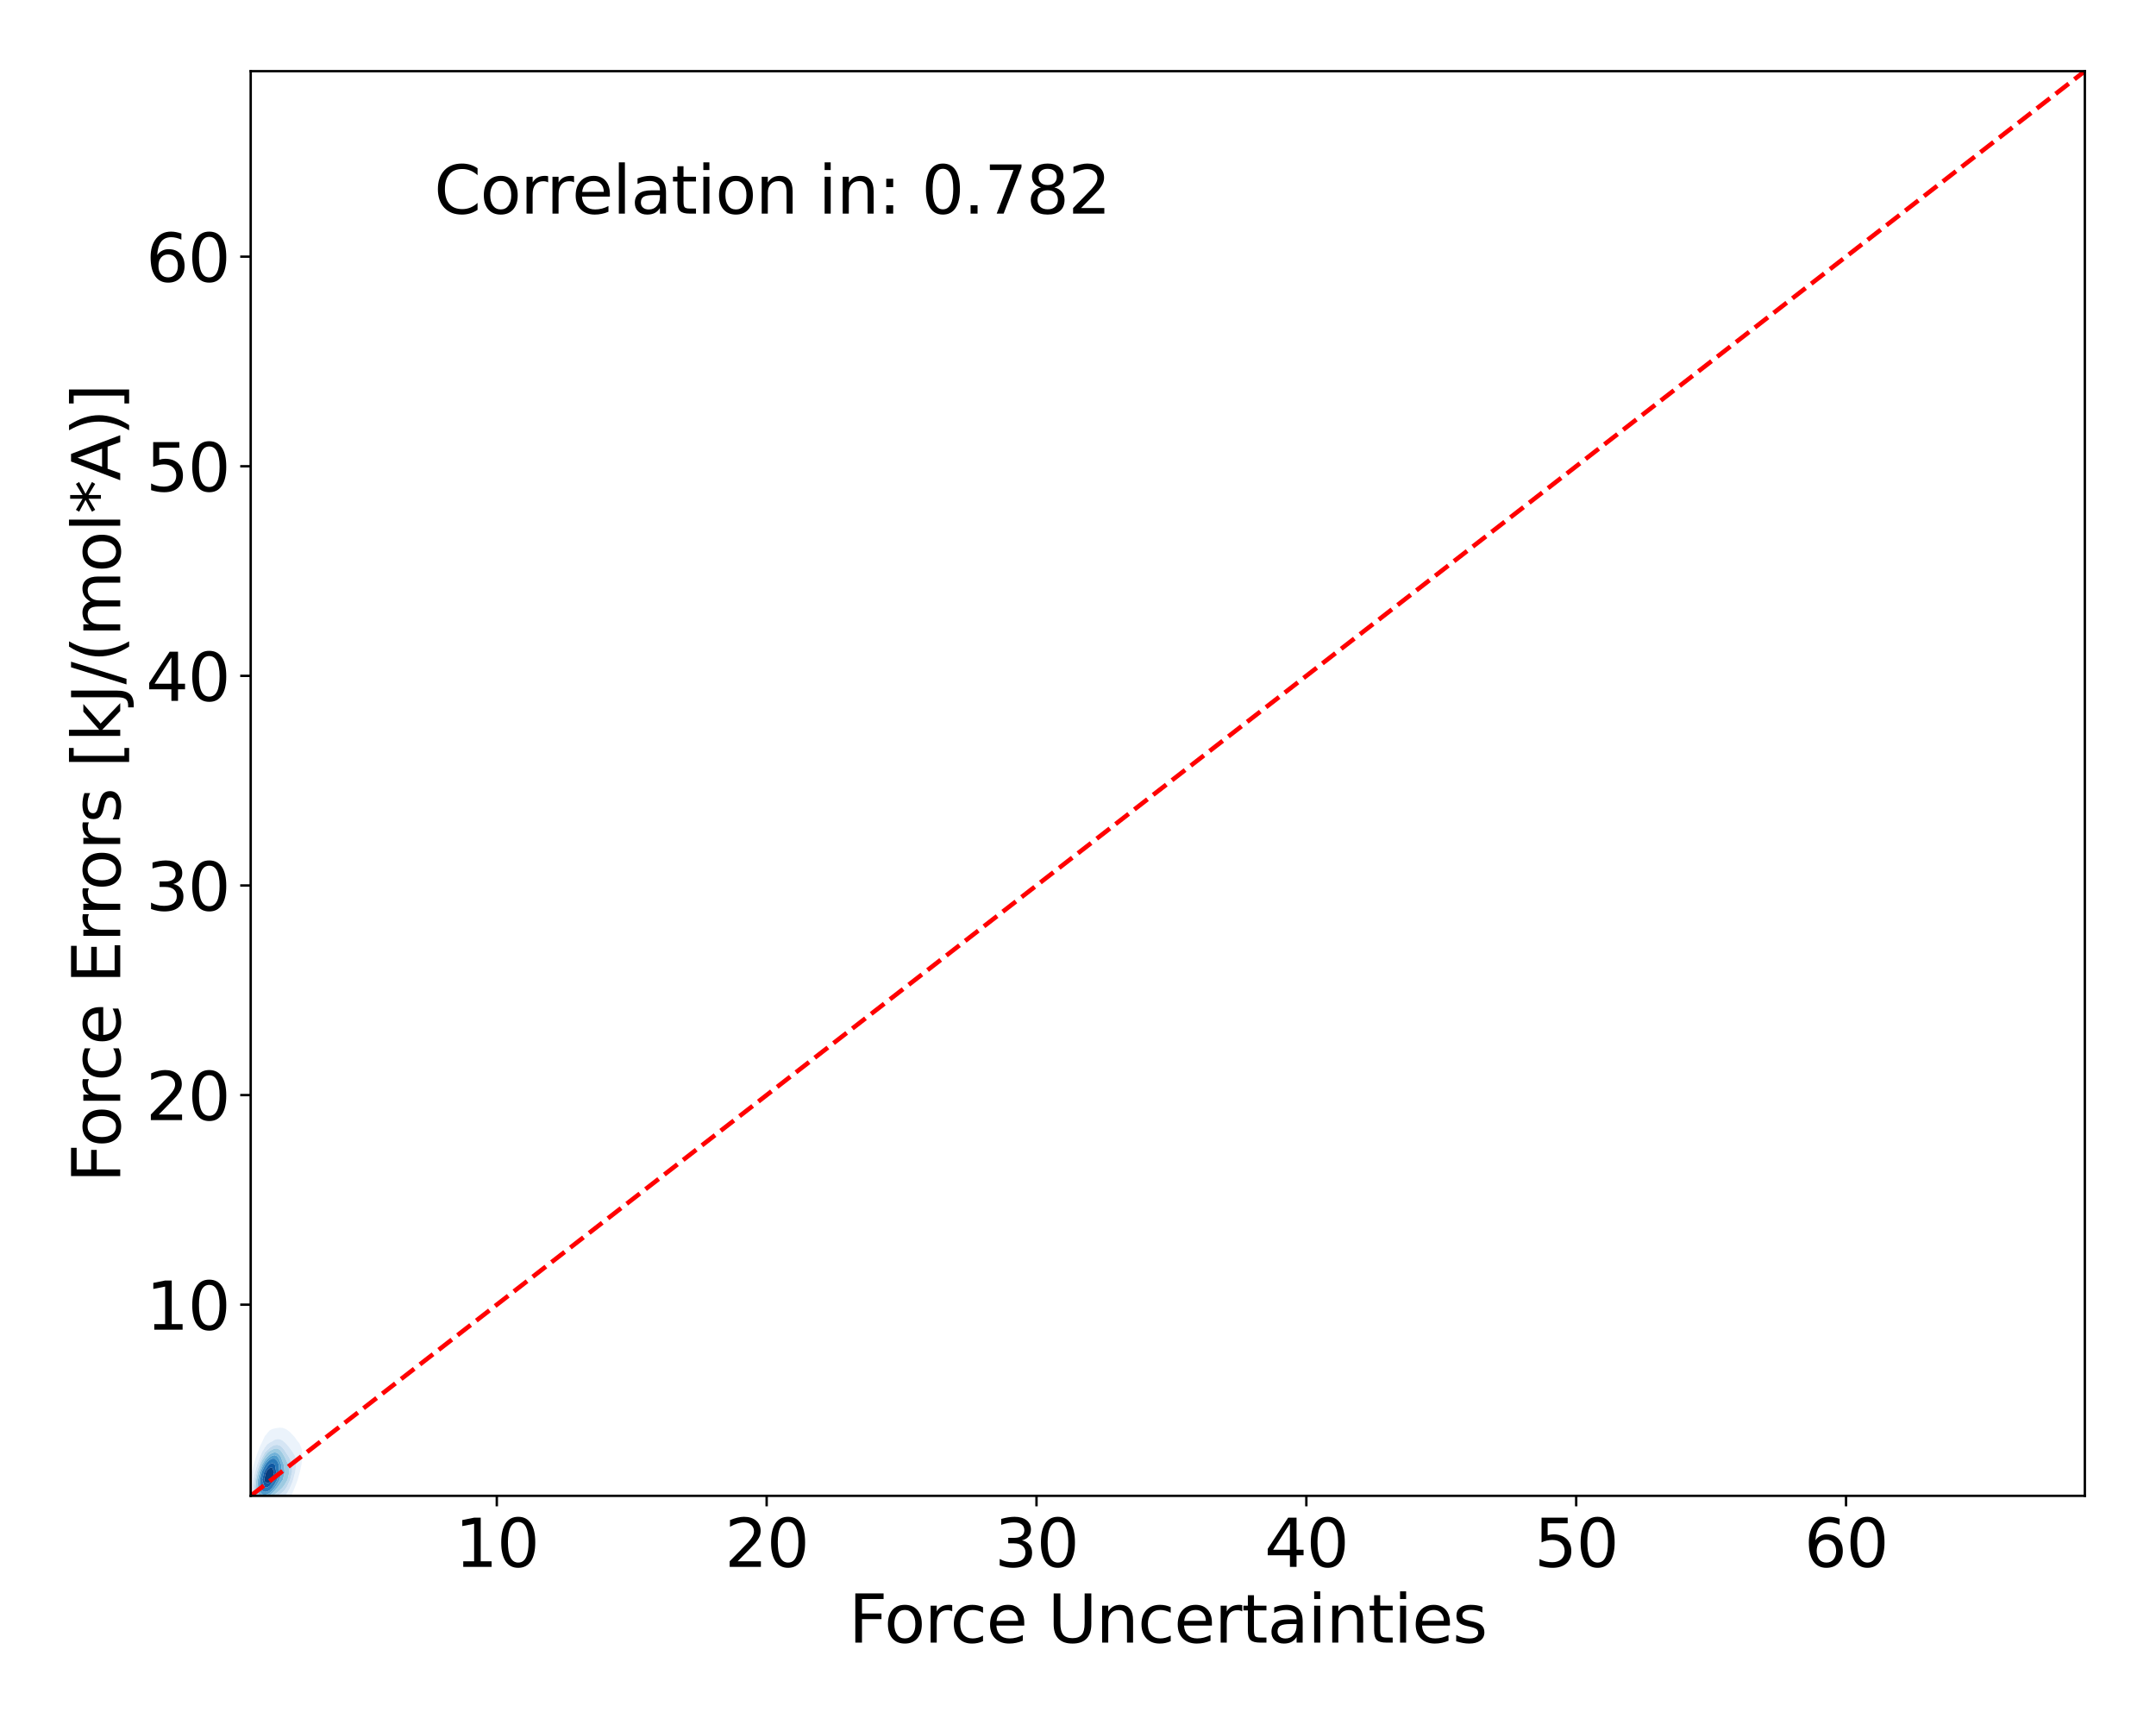 <?xml version="1.0" encoding="utf-8" standalone="no"?>
<!DOCTYPE svg PUBLIC "-//W3C//DTD SVG 1.1//EN"
  "http://www.w3.org/Graphics/SVG/1.1/DTD/svg11.dtd">
<svg xmlns:xlink="http://www.w3.org/1999/xlink" width="720pt" height="576pt" viewBox="0 0 720 576" xmlns="http://www.w3.org/2000/svg" version="1.1">
 <defs>
  <style type="text/css">*{stroke-linejoin: round; stroke-linecap: butt}</style>
 </defs>
 <g id="figure_1">
  <g id="patch_1">
   <path d="M 0 576 
L 720 576 
L 720 0 
L 0 0 
z
" style="fill: #ffffff"/>
  </g>
  <g id="axes_1">
   <g id="patch_2">
    <path d="M 83.72 499.48 
L 696.24 499.48 
L 696.24 23.76 
L 83.72 23.76 
z
" style="fill: #ffffff"/>
   </g>
   <g id="QuadContourSet_1">
    <path d="M 85.942 506.891 
L 86.771 506.976 
L 87.59 506.812 
L 87.6 506.811 
L 88.429 506.629 
L 89.258 506.369 
L 90.087 506.067 
L 90.916 505.746 
L 91.745 505.399 
L 92.574 504.995 
L 93.404 504.424 
L 93.551 504.267 
L 94.233 503.88 
L 95.062 503.111 
L 95.879 501.722 
L 95.891 501.708 
L 96.72 500.567 
L 97.347 499.176 
L 97.549 498.802 
L 98.378 496.862 
L 98.468 496.631 
L 99.207 494.684 
L 99.418 494.086 
L 100.036 491.86 
L 100.135 491.541 
L 100.686 488.996 
L 100.865 486.91 
L 100.93 486.451 
L 100.865 485.326 
L 100.784 483.906 
L 100.036 482.01 
L 99.485 481.361 
L 99.207 481.003 
L 98.378 479.828 
L 97.549 478.929 
L 97.414 478.816 
L 96.72 478.078 
L 95.891 477.443 
L 95.062 477.015 
L 94.233 476.762 
L 93.404 476.711 
L 92.574 476.808 
L 91.745 476.968 
L 90.916 477.195 
L 90.087 477.609 
L 89.258 478.503 
L 89.088 478.816 
L 88.429 479.541 
L 87.6 481.361 
L 87.6 481.361 
L 86.771 483.058 
L 86.472 483.906 
L 85.942 485.221 
L 85.533 486.451 
L 85.113 487.773 
L 84.736 488.996 
L 84.284 490.865 
L 84.094 491.541 
L 83.559 494.086 
L 83.455 494.887 
L 83.103 496.631 
L 82.859 499.176 
L 82.843 501.722 
L 83.222 504.267 
L 83.455 504.941 
L 84.284 506.27 
L 85.113 506.699 
L 85.715 506.812 
z
M 84.514 501.722 
L 84.284 500.263 
L 84.155 499.176 
L 84.284 496.631 
L 84.284 496.631 
L 84.595 494.086 
L 85.113 491.847 
L 85.175 491.541 
L 85.903 488.996 
L 85.942 488.875 
L 86.771 486.593 
L 86.838 486.451 
L 87.6 484.672 
L 88.131 483.906 
L 88.429 483.326 
L 89.258 482.268 
L 90.087 481.671 
L 90.764 481.361 
L 90.916 481.244 
L 91.745 480.767 
L 92.574 480.528 
L 93.404 480.57 
L 94.233 480.924 
L 94.775 481.361 
L 95.062 481.574 
L 95.891 482.427 
L 96.72 483.459 
L 97.043 483.906 
L 97.549 484.582 
L 98.378 485.911 
L 98.618 486.451 
L 98.914 488.996 
L 98.587 491.541 
L 98.378 492.29 
L 97.91 494.086 
L 97.549 495.076 
L 96.906 496.631 
L 96.72 497.051 
L 95.891 498.55 
L 95.414 499.176 
L 95.062 499.716 
L 94.233 500.55 
L 93.404 501.087 
L 92.574 501.494 
L 92.076 501.722 
L 91.745 501.937 
L 90.916 502.504 
L 90.087 503.041 
L 89.258 503.486 
L 88.429 503.789 
L 87.6 503.924 
L 86.771 503.891 
L 85.942 503.666 
L 85.113 502.986 
z
" clip-path="url(#p9ff5195185)" style="fill: #ebf3fb"/>
    <path d="M 85.113 502.986 
L 85.942 503.666 
L 86.771 503.891 
L 87.6 503.924 
L 88.429 503.789 
L 89.258 503.486 
L 90.087 503.041 
L 90.916 502.504 
L 91.745 501.937 
L 92.076 501.722 
L 92.574 501.494 
L 93.404 501.087 
L 94.233 500.55 
L 95.062 499.716 
L 95.414 499.176 
L 95.891 498.55 
L 96.72 497.051 
L 96.906 496.631 
L 97.549 495.076 
L 97.91 494.086 
L 98.378 492.29 
L 98.587 491.541 
L 98.914 488.996 
L 98.618 486.451 
L 98.378 485.911 
L 97.549 484.582 
L 97.043 483.906 
L 96.72 483.459 
L 95.891 482.427 
L 95.062 481.574 
L 94.775 481.361 
L 94.233 480.924 
L 93.404 480.57 
L 92.574 480.528 
L 91.745 480.767 
L 90.916 481.244 
L 90.764 481.361 
L 90.087 481.671 
L 89.258 482.268 
L 88.429 483.326 
L 88.131 483.906 
L 87.6 484.672 
L 86.838 486.451 
L 86.771 486.593 
L 85.942 488.875 
L 85.903 488.996 
L 85.175 491.541 
L 85.113 491.847 
L 84.595 494.086 
L 84.284 496.631 
L 84.284 496.631 
L 84.155 499.176 
L 84.284 500.263 
L 84.514 501.722 
z
M 86.05 501.722 
L 85.942 501.647 
L 85.113 499.901 
L 84.947 499.176 
L 84.898 496.631 
L 85.113 495.068 
L 85.218 494.086 
L 85.756 491.541 
L 85.942 490.905 
L 86.544 488.996 
L 86.771 488.358 
L 87.6 486.565 
L 87.671 486.451 
L 88.429 485.066 
L 89.258 484.169 
L 89.621 483.906 
L 90.087 483.428 
L 90.916 482.85 
L 91.745 482.511 
L 92.574 482.421 
L 93.404 482.642 
L 94.233 483.268 
L 94.756 483.906 
L 95.062 484.352 
L 95.891 485.609 
L 96.449 486.451 
L 96.72 486.971 
L 97.549 488.93 
L 97.568 488.996 
L 97.549 491.541 
L 97.549 491.541 
L 96.904 494.086 
L 96.72 494.551 
L 95.891 496.325 
L 95.714 496.631 
L 95.062 497.568 
L 94.233 498.393 
L 93.404 499.008 
L 93.163 499.176 
L 92.574 499.62 
L 91.745 500.254 
L 90.916 500.853 
L 90.087 501.376 
L 89.415 501.722 
L 89.258 501.839 
L 88.429 502.229 
L 87.6 502.327 
L 86.771 502.172 
z
" clip-path="url(#p9ff5195185)" style="fill: #d5e5f4"/>
    <path d="M 86.771 502.172 
L 87.6 502.327 
L 88.429 502.229 
L 89.258 501.839 
L 89.415 501.722 
L 90.087 501.376 
L 90.916 500.853 
L 91.745 500.254 
L 92.574 499.62 
L 93.163 499.176 
L 93.404 499.008 
L 94.233 498.393 
L 95.062 497.568 
L 95.714 496.631 
L 95.891 496.325 
L 96.72 494.551 
L 96.904 494.086 
L 97.549 491.541 
L 97.549 491.541 
L 97.568 488.996 
L 97.549 488.93 
L 96.72 486.971 
L 96.449 486.451 
L 95.891 485.609 
L 95.062 484.352 
L 94.756 483.906 
L 94.233 483.268 
L 93.404 482.642 
L 92.574 482.421 
L 91.745 482.511 
L 90.916 482.85 
L 90.087 483.428 
L 89.621 483.906 
L 89.258 484.169 
L 88.429 485.066 
L 87.671 486.451 
L 87.6 486.565 
L 86.771 488.358 
L 86.544 488.996 
L 85.942 490.905 
L 85.756 491.541 
L 85.218 494.086 
L 85.113 495.068 
L 84.898 496.631 
L 84.947 499.176 
L 85.113 499.901 
L 85.942 501.647 
L 86.05 501.722 
z
M 85.55 499.176 
L 85.34 496.631 
L 85.595 494.086 
L 85.942 492.542 
L 86.159 491.541 
L 86.771 489.618 
L 87.008 488.996 
L 87.6 487.598 
L 88.314 486.451 
L 88.429 486.24 
L 89.258 485.151 
L 90.087 484.475 
L 90.916 484.021 
L 91.267 483.906 
L 91.745 483.686 
L 92.574 483.669 
L 93.085 483.906 
L 93.404 484.064 
L 94.233 485.006 
L 95.062 486.451 
L 95.062 486.451 
L 95.891 488.223 
L 96.271 488.996 
L 96.63 491.541 
L 96.03 494.086 
L 95.891 494.384 
L 95.062 495.8 
L 94.452 496.631 
L 94.233 496.862 
L 93.404 497.635 
L 92.574 498.363 
L 91.745 499.039 
L 91.586 499.176 
L 90.916 499.81 
L 90.087 500.486 
L 89.258 500.965 
L 88.429 501.222 
L 87.6 501.245 
L 86.771 501.001 
L 85.942 500.148 
z
" clip-path="url(#p9ff5195185)" style="fill: #bed8ec"/>
    <path d="M 85.942 500.148 
L 86.771 501.001 
L 87.6 501.245 
L 88.429 501.222 
L 89.258 500.965 
L 90.087 500.486 
L 90.916 499.81 
L 91.586 499.176 
L 91.745 499.039 
L 92.574 498.363 
L 93.404 497.635 
L 94.233 496.862 
L 94.452 496.631 
L 95.062 495.8 
L 95.891 494.384 
L 96.03 494.086 
L 96.63 491.541 
L 96.271 488.996 
L 95.891 488.223 
L 95.062 486.451 
L 95.062 486.451 
L 94.233 485.006 
L 93.404 484.064 
L 93.085 483.906 
L 92.574 483.669 
L 91.745 483.686 
L 91.267 483.906 
L 90.916 484.021 
L 90.087 484.475 
L 89.258 485.151 
L 88.429 486.24 
L 88.314 486.451 
L 87.6 487.598 
L 87.008 488.996 
L 86.771 489.618 
L 86.159 491.541 
L 85.942 492.542 
L 85.595 494.086 
L 85.34 496.631 
L 85.55 499.176 
z
M 86.504 499.176 
L 85.942 497.003 
L 85.893 496.631 
L 85.942 496.078 
L 86.092 494.086 
L 86.654 491.541 
L 86.771 491.173 
L 87.6 488.996 
L 87.6 488.996 
L 88.429 487.461 
L 89.258 486.475 
L 89.285 486.451 
L 90.087 485.652 
L 90.916 485.158 
L 91.745 484.958 
L 92.574 485.134 
L 93.404 485.872 
L 93.782 486.451 
L 94.233 487.695 
L 94.72 488.996 
L 95.058 491.541 
L 94.458 494.086 
L 94.233 494.424 
L 93.404 495.68 
L 92.723 496.631 
L 92.574 496.79 
L 91.745 497.753 
L 90.916 498.58 
L 90.199 499.176 
L 90.087 499.28 
L 89.258 499.838 
L 88.429 500.07 
L 87.6 500.003 
L 86.771 499.538 
z
" clip-path="url(#p9ff5195185)" style="fill: #9dcae1"/>
    <path d="M 86.771 499.538 
L 87.6 500.003 
L 88.429 500.07 
L 89.258 499.838 
L 90.087 499.28 
L 90.199 499.176 
L 90.916 498.58 
L 91.745 497.753 
L 92.574 496.79 
L 92.723 496.631 
L 93.404 495.68 
L 94.233 494.424 
L 94.458 494.086 
L 95.058 491.541 
L 94.72 488.996 
L 94.233 487.695 
L 93.782 486.451 
L 93.404 485.872 
L 92.574 485.134 
L 91.745 484.958 
L 90.916 485.158 
L 90.087 485.652 
L 89.285 486.451 
L 89.258 486.475 
L 88.429 487.461 
L 87.6 488.996 
L 87.6 488.996 
L 86.771 491.173 
L 86.654 491.541 
L 86.092 494.086 
L 85.942 496.078 
L 85.893 496.631 
L 85.942 497.003 
L 86.504 499.176 
z
M 88.401 499.176 
L 87.6 499.03 
L 86.771 498.104 
L 86.345 496.631 
L 86.452 494.086 
L 86.771 492.658 
L 87.032 491.541 
L 87.6 490.012 
L 88.085 488.996 
L 88.429 488.359 
L 89.258 487.281 
L 90.087 486.548 
L 90.256 486.451 
L 90.916 486.036 
L 91.745 485.899 
L 92.574 486.236 
L 92.781 486.451 
L 93.404 487.635 
L 93.886 488.996 
L 94.07 491.541 
L 93.404 494.086 
L 93.404 494.086 
L 92.574 495.534 
L 91.854 496.631 
L 91.745 496.761 
L 90.916 497.746 
L 90.087 498.49 
L 89.258 498.985 
L 88.445 499.176 
L 88.429 499.181 
z
" clip-path="url(#p9ff5195185)" style="fill: #72b2d8"/>
    <path d="M 88.429 499.181 
L 88.445 499.176 
L 89.258 498.985 
L 90.087 498.49 
L 90.916 497.746 
L 91.745 496.761 
L 91.854 496.631 
L 92.574 495.534 
L 93.404 494.086 
L 93.404 494.086 
L 94.07 491.541 
L 93.886 488.996 
L 93.404 487.635 
L 92.781 486.451 
L 92.574 486.236 
L 91.745 485.899 
L 90.916 486.036 
L 90.256 486.451 
L 90.087 486.548 
L 89.258 487.281 
L 88.429 488.359 
L 88.085 488.996 
L 87.6 490.012 
L 87.032 491.541 
L 86.771 492.658 
L 86.452 494.086 
L 86.345 496.631 
L 86.771 498.104 
L 87.6 499.03 
L 88.401 499.176 
z
M 86.906 496.631 
L 86.877 494.086 
L 87.464 491.541 
L 87.6 491.176 
L 88.429 489.414 
L 88.685 488.996 
L 89.258 488.205 
L 90.087 487.462 
L 90.916 487.045 
L 91.745 487.054 
L 92.574 487.835 
L 93.095 488.996 
L 93.247 491.541 
L 92.574 494.086 
L 92.574 494.086 
L 91.745 495.578 
L 91.047 496.631 
L 90.916 496.791 
L 90.087 497.604 
L 89.258 498.069 
L 88.429 498.17 
L 87.6 497.804 
z
" clip-path="url(#p9ff5195185)" style="fill: #4f9bcb"/>
    <path d="M 87.6 497.804 
L 88.429 498.17 
L 89.258 498.069 
L 90.087 497.604 
L 90.916 496.791 
L 91.047 496.631 
L 91.745 495.578 
L 92.574 494.086 
L 92.574 494.086 
L 93.247 491.541 
L 93.095 488.996 
L 92.574 487.835 
L 91.745 487.054 
L 90.916 487.045 
L 90.087 487.462 
L 89.258 488.205 
L 88.685 488.996 
L 88.429 489.414 
L 87.6 491.176 
L 87.464 491.541 
L 86.877 494.086 
L 86.906 496.631 
z
M 88.429 496.631 
L 88.429 496.631 
L 87.6 494.208 
L 87.587 494.086 
L 87.6 494.028 
L 88.215 491.541 
L 88.429 491.081 
L 89.258 489.772 
L 89.929 488.996 
L 90.087 488.853 
L 90.916 488.585 
L 91.745 488.93 
L 91.796 488.996 
L 92.237 491.541 
L 91.745 493.427 
L 91.564 494.086 
L 90.916 495.137 
L 90.087 496.124 
L 89.342 496.631 
L 89.258 496.675 
z
" clip-path="url(#p9ff5195185)" style="fill: #2a7ab9"/>
    <path d="M 89.258 496.675 
L 89.342 496.631 
L 90.087 496.124 
L 90.916 495.137 
L 91.564 494.086 
L 91.745 493.427 
L 92.237 491.541 
L 91.796 488.996 
L 91.745 488.93 
L 90.916 488.585 
L 90.087 488.853 
L 89.929 488.996 
L 89.258 489.772 
L 88.429 491.081 
L 88.215 491.541 
L 87.6 494.028 
L 87.587 494.086 
L 87.6 494.208 
L 88.429 496.631 
L 88.429 496.631 
z
M 88.223 494.086 
L 88.429 493.16 
L 88.832 491.541 
L 89.258 490.883 
L 90.087 490.134 
L 90.916 490.091 
L 91.574 491.541 
L 90.916 494.086 
L 90.916 494.086 
L 90.087 494.983 
L 89.258 495.318 
L 88.429 494.703 
z
" clip-path="url(#p9ff5195185)" style="fill: #0e58a2"/>
    <path d="M 88.429 494.703 
L 89.258 495.318 
L 90.087 494.983 
L 90.916 494.086 
L 90.916 494.086 
L 91.574 491.541 
L 90.916 490.091 
L 90.087 490.134 
L 89.258 490.883 
L 88.832 491.541 
L 88.429 493.16 
L 88.223 494.086 
z
" clip-path="url(#p9ff5195185)" style="fill: #083d7f"/>
   </g>
   <g id="matplotlib.axis_1">
    <g id="xtick_1">
     <g id="line2d_1">
      <defs>
       <path id="mfa1d6251d6" d="M 0 0 
L 0 3.5 
" style="stroke: #000000; stroke-width: 0.8"/>
      </defs>
      <g>
       <use xlink:href="#mfa1d6251d6" x="165.908" y="499.48" style="stroke: #000000; stroke-width: 0.8"/>
      </g>
     </g>
     <g id="text_1">
      <!-- 10 -->
      <g transform="translate(151.91 523.197) scale(0.22 -0.22)">
       <defs>
        <path id="DejaVuSans-31" d="M 794 531 
L 1825 531 
L 1825 4091 
L 703 3866 
L 703 4441 
L 1819 4666 
L 2450 4666 
L 2450 531 
L 3481 531 
L 3481 0 
L 794 0 
L 794 531 
z
" transform="scale(0.016)"/>
        <path id="DejaVuSans-30" d="M 2034 4250 
Q 1547 4250 1301 3770 
Q 1056 3291 1056 2328 
Q 1056 1369 1301 889 
Q 1547 409 2034 409 
Q 2525 409 2770 889 
Q 3016 1369 3016 2328 
Q 3016 3291 2770 3770 
Q 2525 4250 2034 4250 
z
M 2034 4750 
Q 2819 4750 3233 4129 
Q 3647 3509 3647 2328 
Q 3647 1150 3233 529 
Q 2819 -91 2034 -91 
Q 1250 -91 836 529 
Q 422 1150 422 2328 
Q 422 3509 836 4129 
Q 1250 4750 2034 4750 
z
" transform="scale(0.016)"/>
       </defs>
       <use xlink:href="#DejaVuSans-31"/>
       <use xlink:href="#DejaVuSans-30" x="63.623"/>
      </g>
     </g>
    </g>
    <g id="xtick_2">
     <g id="line2d_2">
      <g>
       <use xlink:href="#mfa1d6251d6" x="256.024" y="499.48" style="stroke: #000000; stroke-width: 0.8"/>
      </g>
     </g>
     <g id="text_2">
      <!-- 20 -->
      <g transform="translate(242.026 523.197) scale(0.22 -0.22)">
       <defs>
        <path id="DejaVuSans-32" d="M 1228 531 
L 3431 531 
L 3431 0 
L 469 0 
L 469 531 
Q 828 903 1448 1529 
Q 2069 2156 2228 2338 
Q 2531 2678 2651 2914 
Q 2772 3150 2772 3378 
Q 2772 3750 2511 3984 
Q 2250 4219 1831 4219 
Q 1534 4219 1204 4116 
Q 875 4013 500 3803 
L 500 4441 
Q 881 4594 1212 4672 
Q 1544 4750 1819 4750 
Q 2544 4750 2975 4387 
Q 3406 4025 3406 3419 
Q 3406 3131 3298 2873 
Q 3191 2616 2906 2266 
Q 2828 2175 2409 1742 
Q 1991 1309 1228 531 
z
" transform="scale(0.016)"/>
       </defs>
       <use xlink:href="#DejaVuSans-32"/>
       <use xlink:href="#DejaVuSans-30" x="63.623"/>
      </g>
     </g>
    </g>
    <g id="xtick_3">
     <g id="line2d_3">
      <g>
       <use xlink:href="#mfa1d6251d6" x="346.14" y="499.48" style="stroke: #000000; stroke-width: 0.8"/>
      </g>
     </g>
     <g id="text_3">
      <!-- 30 -->
      <g transform="translate(332.143 523.197) scale(0.22 -0.22)">
       <defs>
        <path id="DejaVuSans-33" d="M 2597 2516 
Q 3050 2419 3304 2112 
Q 3559 1806 3559 1356 
Q 3559 666 3084 287 
Q 2609 -91 1734 -91 
Q 1441 -91 1130 -33 
Q 819 25 488 141 
L 488 750 
Q 750 597 1062 519 
Q 1375 441 1716 441 
Q 2309 441 2620 675 
Q 2931 909 2931 1356 
Q 2931 1769 2642 2001 
Q 2353 2234 1838 2234 
L 1294 2234 
L 1294 2753 
L 1863 2753 
Q 2328 2753 2575 2939 
Q 2822 3125 2822 3475 
Q 2822 3834 2567 4026 
Q 2313 4219 1838 4219 
Q 1578 4219 1281 4162 
Q 984 4106 628 3988 
L 628 4550 
Q 988 4650 1302 4700 
Q 1616 4750 1894 4750 
Q 2613 4750 3031 4423 
Q 3450 4097 3450 3541 
Q 3450 3153 3228 2886 
Q 3006 2619 2597 2516 
z
" transform="scale(0.016)"/>
       </defs>
       <use xlink:href="#DejaVuSans-33"/>
       <use xlink:href="#DejaVuSans-30" x="63.623"/>
      </g>
     </g>
    </g>
    <g id="xtick_4">
     <g id="line2d_4">
      <g>
       <use xlink:href="#mfa1d6251d6" x="436.257" y="499.48" style="stroke: #000000; stroke-width: 0.8"/>
      </g>
     </g>
     <g id="text_4">
      <!-- 40 -->
      <g transform="translate(422.259 523.197) scale(0.22 -0.22)">
       <defs>
        <path id="DejaVuSans-34" d="M 2419 4116 
L 825 1625 
L 2419 1625 
L 2419 4116 
z
M 2253 4666 
L 3047 4666 
L 3047 1625 
L 3713 1625 
L 3713 1100 
L 3047 1100 
L 3047 0 
L 2419 0 
L 2419 1100 
L 313 1100 
L 313 1709 
L 2253 4666 
z
" transform="scale(0.016)"/>
       </defs>
       <use xlink:href="#DejaVuSans-34"/>
       <use xlink:href="#DejaVuSans-30" x="63.623"/>
      </g>
     </g>
    </g>
    <g id="xtick_5">
     <g id="line2d_5">
      <g>
       <use xlink:href="#mfa1d6251d6" x="526.373" y="499.48" style="stroke: #000000; stroke-width: 0.8"/>
      </g>
     </g>
     <g id="text_5">
      <!-- 50 -->
      <g transform="translate(512.375 523.197) scale(0.22 -0.22)">
       <defs>
        <path id="DejaVuSans-35" d="M 691 4666 
L 3169 4666 
L 3169 4134 
L 1269 4134 
L 1269 2991 
Q 1406 3038 1543 3061 
Q 1681 3084 1819 3084 
Q 2600 3084 3056 2656 
Q 3513 2228 3513 1497 
Q 3513 744 3044 326 
Q 2575 -91 1722 -91 
Q 1428 -91 1123 -41 
Q 819 9 494 109 
L 494 744 
Q 775 591 1075 516 
Q 1375 441 1709 441 
Q 2250 441 2565 725 
Q 2881 1009 2881 1497 
Q 2881 1984 2565 2268 
Q 2250 2553 1709 2553 
Q 1456 2553 1204 2497 
Q 953 2441 691 2322 
L 691 4666 
z
" transform="scale(0.016)"/>
       </defs>
       <use xlink:href="#DejaVuSans-35"/>
       <use xlink:href="#DejaVuSans-30" x="63.623"/>
      </g>
     </g>
    </g>
    <g id="xtick_6">
     <g id="line2d_6">
      <g>
       <use xlink:href="#mfa1d6251d6" x="616.489" y="499.48" style="stroke: #000000; stroke-width: 0.8"/>
      </g>
     </g>
     <g id="text_6">
      <!-- 60 -->
      <g transform="translate(602.492 523.197) scale(0.22 -0.22)">
       <defs>
        <path id="DejaVuSans-36" d="M 2113 2584 
Q 1688 2584 1439 2293 
Q 1191 2003 1191 1497 
Q 1191 994 1439 701 
Q 1688 409 2113 409 
Q 2538 409 2786 701 
Q 3034 994 3034 1497 
Q 3034 2003 2786 2293 
Q 2538 2584 2113 2584 
z
M 3366 4563 
L 3366 3988 
Q 3128 4100 2886 4159 
Q 2644 4219 2406 4219 
Q 1781 4219 1451 3797 
Q 1122 3375 1075 2522 
Q 1259 2794 1537 2939 
Q 1816 3084 2150 3084 
Q 2853 3084 3261 2657 
Q 3669 2231 3669 1497 
Q 3669 778 3244 343 
Q 2819 -91 2113 -91 
Q 1303 -91 875 529 
Q 447 1150 447 2328 
Q 447 3434 972 4092 
Q 1497 4750 2381 4750 
Q 2619 4750 2861 4703 
Q 3103 4656 3366 4563 
z
" transform="scale(0.016)"/>
       </defs>
       <use xlink:href="#DejaVuSans-36"/>
       <use xlink:href="#DejaVuSans-30" x="63.623"/>
      </g>
     </g>
    </g>
    <g id="text_7">
     <!-- Force Uncertainties -->
     <g transform="translate(283.426 548.488) scale(0.22 -0.22)">
      <defs>
       <path id="DejaVuSans-46" d="M 628 4666 
L 3309 4666 
L 3309 4134 
L 1259 4134 
L 1259 2759 
L 3109 2759 
L 3109 2228 
L 1259 2228 
L 1259 0 
L 628 0 
L 628 4666 
z
" transform="scale(0.016)"/>
       <path id="DejaVuSans-6f" d="M 1959 3097 
Q 1497 3097 1228 2736 
Q 959 2375 959 1747 
Q 959 1119 1226 758 
Q 1494 397 1959 397 
Q 2419 397 2687 759 
Q 2956 1122 2956 1747 
Q 2956 2369 2687 2733 
Q 2419 3097 1959 3097 
z
M 1959 3584 
Q 2709 3584 3137 3096 
Q 3566 2609 3566 1747 
Q 3566 888 3137 398 
Q 2709 -91 1959 -91 
Q 1206 -91 779 398 
Q 353 888 353 1747 
Q 353 2609 779 3096 
Q 1206 3584 1959 3584 
z
" transform="scale(0.016)"/>
       <path id="DejaVuSans-72" d="M 2631 2963 
Q 2534 3019 2420 3045 
Q 2306 3072 2169 3072 
Q 1681 3072 1420 2755 
Q 1159 2438 1159 1844 
L 1159 0 
L 581 0 
L 581 3500 
L 1159 3500 
L 1159 2956 
Q 1341 3275 1631 3429 
Q 1922 3584 2338 3584 
Q 2397 3584 2469 3576 
Q 2541 3569 2628 3553 
L 2631 2963 
z
" transform="scale(0.016)"/>
       <path id="DejaVuSans-63" d="M 3122 3366 
L 3122 2828 
Q 2878 2963 2633 3030 
Q 2388 3097 2138 3097 
Q 1578 3097 1268 2742 
Q 959 2388 959 1747 
Q 959 1106 1268 751 
Q 1578 397 2138 397 
Q 2388 397 2633 464 
Q 2878 531 3122 666 
L 3122 134 
Q 2881 22 2623 -34 
Q 2366 -91 2075 -91 
Q 1284 -91 818 406 
Q 353 903 353 1747 
Q 353 2603 823 3093 
Q 1294 3584 2113 3584 
Q 2378 3584 2631 3529 
Q 2884 3475 3122 3366 
z
" transform="scale(0.016)"/>
       <path id="DejaVuSans-65" d="M 3597 1894 
L 3597 1613 
L 953 1613 
Q 991 1019 1311 708 
Q 1631 397 2203 397 
Q 2534 397 2845 478 
Q 3156 559 3463 722 
L 3463 178 
Q 3153 47 2828 -22 
Q 2503 -91 2169 -91 
Q 1331 -91 842 396 
Q 353 884 353 1716 
Q 353 2575 817 3079 
Q 1281 3584 2069 3584 
Q 2775 3584 3186 3129 
Q 3597 2675 3597 1894 
z
M 3022 2063 
Q 3016 2534 2758 2815 
Q 2500 3097 2075 3097 
Q 1594 3097 1305 2825 
Q 1016 2553 972 2059 
L 3022 2063 
z
" transform="scale(0.016)"/>
       <path id="DejaVuSans-20" transform="scale(0.016)"/>
       <path id="DejaVuSans-55" d="M 556 4666 
L 1191 4666 
L 1191 1831 
Q 1191 1081 1462 751 
Q 1734 422 2344 422 
Q 2950 422 3222 751 
Q 3494 1081 3494 1831 
L 3494 4666 
L 4128 4666 
L 4128 1753 
Q 4128 841 3676 375 
Q 3225 -91 2344 -91 
Q 1459 -91 1007 375 
Q 556 841 556 1753 
L 556 4666 
z
" transform="scale(0.016)"/>
       <path id="DejaVuSans-6e" d="M 3513 2113 
L 3513 0 
L 2938 0 
L 2938 2094 
Q 2938 2591 2744 2837 
Q 2550 3084 2163 3084 
Q 1697 3084 1428 2787 
Q 1159 2491 1159 1978 
L 1159 0 
L 581 0 
L 581 3500 
L 1159 3500 
L 1159 2956 
Q 1366 3272 1645 3428 
Q 1925 3584 2291 3584 
Q 2894 3584 3203 3211 
Q 3513 2838 3513 2113 
z
" transform="scale(0.016)"/>
       <path id="DejaVuSans-74" d="M 1172 4494 
L 1172 3500 
L 2356 3500 
L 2356 3053 
L 1172 3053 
L 1172 1153 
Q 1172 725 1289 603 
Q 1406 481 1766 481 
L 2356 481 
L 2356 0 
L 1766 0 
Q 1100 0 847 248 
Q 594 497 594 1153 
L 594 3053 
L 172 3053 
L 172 3500 
L 594 3500 
L 594 4494 
L 1172 4494 
z
" transform="scale(0.016)"/>
       <path id="DejaVuSans-61" d="M 2194 1759 
Q 1497 1759 1228 1600 
Q 959 1441 959 1056 
Q 959 750 1161 570 
Q 1363 391 1709 391 
Q 2188 391 2477 730 
Q 2766 1069 2766 1631 
L 2766 1759 
L 2194 1759 
z
M 3341 1997 
L 3341 0 
L 2766 0 
L 2766 531 
Q 2569 213 2275 61 
Q 1981 -91 1556 -91 
Q 1019 -91 701 211 
Q 384 513 384 1019 
Q 384 1609 779 1909 
Q 1175 2209 1959 2209 
L 2766 2209 
L 2766 2266 
Q 2766 2663 2505 2880 
Q 2244 3097 1772 3097 
Q 1472 3097 1187 3025 
Q 903 2953 641 2809 
L 641 3341 
Q 956 3463 1253 3523 
Q 1550 3584 1831 3584 
Q 2591 3584 2966 3190 
Q 3341 2797 3341 1997 
z
" transform="scale(0.016)"/>
       <path id="DejaVuSans-69" d="M 603 3500 
L 1178 3500 
L 1178 0 
L 603 0 
L 603 3500 
z
M 603 4863 
L 1178 4863 
L 1178 4134 
L 603 4134 
L 603 4863 
z
" transform="scale(0.016)"/>
       <path id="DejaVuSans-73" d="M 2834 3397 
L 2834 2853 
Q 2591 2978 2328 3040 
Q 2066 3103 1784 3103 
Q 1356 3103 1142 2972 
Q 928 2841 928 2578 
Q 928 2378 1081 2264 
Q 1234 2150 1697 2047 
L 1894 2003 
Q 2506 1872 2764 1633 
Q 3022 1394 3022 966 
Q 3022 478 2636 193 
Q 2250 -91 1575 -91 
Q 1294 -91 989 -36 
Q 684 19 347 128 
L 347 722 
Q 666 556 975 473 
Q 1284 391 1588 391 
Q 1994 391 2212 530 
Q 2431 669 2431 922 
Q 2431 1156 2273 1281 
Q 2116 1406 1581 1522 
L 1381 1569 
Q 847 1681 609 1914 
Q 372 2147 372 2553 
Q 372 3047 722 3315 
Q 1072 3584 1716 3584 
Q 2034 3584 2315 3537 
Q 2597 3491 2834 3397 
z
" transform="scale(0.016)"/>
      </defs>
      <use xlink:href="#DejaVuSans-46"/>
      <use xlink:href="#DejaVuSans-6f" x="53.895"/>
      <use xlink:href="#DejaVuSans-72" x="115.076"/>
      <use xlink:href="#DejaVuSans-63" x="153.939"/>
      <use xlink:href="#DejaVuSans-65" x="208.92"/>
      <use xlink:href="#DejaVuSans-20" x="270.443"/>
      <use xlink:href="#DejaVuSans-55" x="302.23"/>
      <use xlink:href="#DejaVuSans-6e" x="375.424"/>
      <use xlink:href="#DejaVuSans-63" x="438.803"/>
      <use xlink:href="#DejaVuSans-65" x="493.783"/>
      <use xlink:href="#DejaVuSans-72" x="555.307"/>
      <use xlink:href="#DejaVuSans-74" x="596.42"/>
      <use xlink:href="#DejaVuSans-61" x="635.629"/>
      <use xlink:href="#DejaVuSans-69" x="696.908"/>
      <use xlink:href="#DejaVuSans-6e" x="724.691"/>
      <use xlink:href="#DejaVuSans-74" x="788.07"/>
      <use xlink:href="#DejaVuSans-69" x="827.279"/>
      <use xlink:href="#DejaVuSans-65" x="855.062"/>
      <use xlink:href="#DejaVuSans-73" x="916.586"/>
     </g>
    </g>
   </g>
   <g id="matplotlib.axis_2">
    <g id="ytick_1">
     <g id="line2d_7">
      <defs>
       <path id="ma1b5205cb3" d="M 0 0 
L -3.5 0 
" style="stroke: #000000; stroke-width: 0.8"/>
      </defs>
      <g>
       <use xlink:href="#ma1b5205cb3" x="83.72" y="435.648" style="stroke: #000000; stroke-width: 0.8"/>
      </g>
     </g>
     <g id="text_8">
      <!-- 10 -->
      <g transform="translate(48.725 444.006) scale(0.22 -0.22)">
       <use xlink:href="#DejaVuSans-31"/>
       <use xlink:href="#DejaVuSans-30" x="63.623"/>
      </g>
     </g>
    </g>
    <g id="ytick_2">
     <g id="line2d_8">
      <g>
       <use xlink:href="#ma1b5205cb3" x="83.72" y="365.658" style="stroke: #000000; stroke-width: 0.8"/>
      </g>
     </g>
     <g id="text_9">
      <!-- 20 -->
      <g transform="translate(48.725 374.017) scale(0.22 -0.22)">
       <use xlink:href="#DejaVuSans-32"/>
       <use xlink:href="#DejaVuSans-30" x="63.623"/>
      </g>
     </g>
    </g>
    <g id="ytick_3">
     <g id="line2d_9">
      <g>
       <use xlink:href="#ma1b5205cb3" x="83.72" y="295.669" style="stroke: #000000; stroke-width: 0.8"/>
      </g>
     </g>
     <g id="text_10">
      <!-- 30 -->
      <g transform="translate(48.725 304.027) scale(0.22 -0.22)">
       <use xlink:href="#DejaVuSans-33"/>
       <use xlink:href="#DejaVuSans-30" x="63.623"/>
      </g>
     </g>
    </g>
    <g id="ytick_4">
     <g id="line2d_10">
      <g>
       <use xlink:href="#ma1b5205cb3" x="83.72" y="225.679" style="stroke: #000000; stroke-width: 0.8"/>
      </g>
     </g>
     <g id="text_11">
      <!-- 40 -->
      <g transform="translate(48.725 234.037) scale(0.22 -0.22)">
       <use xlink:href="#DejaVuSans-34"/>
       <use xlink:href="#DejaVuSans-30" x="63.623"/>
      </g>
     </g>
    </g>
    <g id="ytick_5">
     <g id="line2d_11">
      <g>
       <use xlink:href="#ma1b5205cb3" x="83.72" y="155.689" style="stroke: #000000; stroke-width: 0.8"/>
      </g>
     </g>
     <g id="text_12">
      <!-- 50 -->
      <g transform="translate(48.725 164.047) scale(0.22 -0.22)">
       <use xlink:href="#DejaVuSans-35"/>
       <use xlink:href="#DejaVuSans-30" x="63.623"/>
      </g>
     </g>
    </g>
    <g id="ytick_6">
     <g id="line2d_12">
      <g>
       <use xlink:href="#ma1b5205cb3" x="83.72" y="85.699" style="stroke: #000000; stroke-width: 0.8"/>
      </g>
     </g>
     <g id="text_13">
      <!-- 60 -->
      <g transform="translate(48.725 94.058) scale(0.22 -0.22)">
       <use xlink:href="#DejaVuSans-36"/>
       <use xlink:href="#DejaVuSans-30" x="63.623"/>
      </g>
     </g>
    </g>
    <g id="text_14">
     <!-- Force Errors [kJ/(mol*A)] -->
     <g transform="translate(40.15 394.913) rotate(-90) scale(0.22 -0.22)">
      <defs>
       <path id="DejaVuSans-45" d="M 628 4666 
L 3578 4666 
L 3578 4134 
L 1259 4134 
L 1259 2753 
L 3481 2753 
L 3481 2222 
L 1259 2222 
L 1259 531 
L 3634 531 
L 3634 0 
L 628 0 
L 628 4666 
z
" transform="scale(0.016)"/>
       <path id="DejaVuSans-5b" d="M 550 4863 
L 1875 4863 
L 1875 4416 
L 1125 4416 
L 1125 -397 
L 1875 -397 
L 1875 -844 
L 550 -844 
L 550 4863 
z
" transform="scale(0.016)"/>
       <path id="DejaVuSans-6b" d="M 581 4863 
L 1159 4863 
L 1159 1991 
L 2875 3500 
L 3609 3500 
L 1753 1863 
L 3688 0 
L 2938 0 
L 1159 1709 
L 1159 0 
L 581 0 
L 581 4863 
z
" transform="scale(0.016)"/>
       <path id="DejaVuSans-4a" d="M 628 4666 
L 1259 4666 
L 1259 325 
Q 1259 -519 939 -900 
Q 619 -1281 -91 -1281 
L -331 -1281 
L -331 -750 
L -134 -750 
Q 284 -750 456 -515 
Q 628 -281 628 325 
L 628 4666 
z
" transform="scale(0.016)"/>
       <path id="DejaVuSans-2f" d="M 1625 4666 
L 2156 4666 
L 531 -594 
L 0 -594 
L 1625 4666 
z
" transform="scale(0.016)"/>
       <path id="DejaVuSans-28" d="M 1984 4856 
Q 1566 4138 1362 3434 
Q 1159 2731 1159 2009 
Q 1159 1288 1364 580 
Q 1569 -128 1984 -844 
L 1484 -844 
Q 1016 -109 783 600 
Q 550 1309 550 2009 
Q 550 2706 781 3412 
Q 1013 4119 1484 4856 
L 1984 4856 
z
" transform="scale(0.016)"/>
       <path id="DejaVuSans-6d" d="M 3328 2828 
Q 3544 3216 3844 3400 
Q 4144 3584 4550 3584 
Q 5097 3584 5394 3201 
Q 5691 2819 5691 2113 
L 5691 0 
L 5113 0 
L 5113 2094 
Q 5113 2597 4934 2840 
Q 4756 3084 4391 3084 
Q 3944 3084 3684 2787 
Q 3425 2491 3425 1978 
L 3425 0 
L 2847 0 
L 2847 2094 
Q 2847 2600 2669 2842 
Q 2491 3084 2119 3084 
Q 1678 3084 1418 2786 
Q 1159 2488 1159 1978 
L 1159 0 
L 581 0 
L 581 3500 
L 1159 3500 
L 1159 2956 
Q 1356 3278 1631 3431 
Q 1906 3584 2284 3584 
Q 2666 3584 2933 3390 
Q 3200 3197 3328 2828 
z
" transform="scale(0.016)"/>
       <path id="DejaVuSans-6c" d="M 603 4863 
L 1178 4863 
L 1178 0 
L 603 0 
L 603 4863 
z
" transform="scale(0.016)"/>
       <path id="DejaVuSans-2a" d="M 3009 3897 
L 1888 3291 
L 3009 2681 
L 2828 2375 
L 1778 3009 
L 1778 1831 
L 1422 1831 
L 1422 3009 
L 372 2375 
L 191 2681 
L 1313 3291 
L 191 3897 
L 372 4206 
L 1422 3572 
L 1422 4750 
L 1778 4750 
L 1778 3572 
L 2828 4206 
L 3009 3897 
z
" transform="scale(0.016)"/>
       <path id="DejaVuSans-41" d="M 2188 4044 
L 1331 1722 
L 3047 1722 
L 2188 4044 
z
M 1831 4666 
L 2547 4666 
L 4325 0 
L 3669 0 
L 3244 1197 
L 1141 1197 
L 716 0 
L 50 0 
L 1831 4666 
z
" transform="scale(0.016)"/>
       <path id="DejaVuSans-29" d="M 513 4856 
L 1013 4856 
Q 1481 4119 1714 3412 
Q 1947 2706 1947 2009 
Q 1947 1309 1714 600 
Q 1481 -109 1013 -844 
L 513 -844 
Q 928 -128 1133 580 
Q 1338 1288 1338 2009 
Q 1338 2731 1133 3434 
Q 928 4138 513 4856 
z
" transform="scale(0.016)"/>
       <path id="DejaVuSans-5d" d="M 1947 4863 
L 1947 -844 
L 622 -844 
L 622 -397 
L 1369 -397 
L 1369 4416 
L 622 4416 
L 622 4863 
L 1947 4863 
z
" transform="scale(0.016)"/>
      </defs>
      <use xlink:href="#DejaVuSans-46"/>
      <use xlink:href="#DejaVuSans-6f" x="53.895"/>
      <use xlink:href="#DejaVuSans-72" x="115.076"/>
      <use xlink:href="#DejaVuSans-63" x="153.939"/>
      <use xlink:href="#DejaVuSans-65" x="208.92"/>
      <use xlink:href="#DejaVuSans-20" x="270.443"/>
      <use xlink:href="#DejaVuSans-45" x="302.23"/>
      <use xlink:href="#DejaVuSans-72" x="365.414"/>
      <use xlink:href="#DejaVuSans-72" x="404.777"/>
      <use xlink:href="#DejaVuSans-6f" x="443.641"/>
      <use xlink:href="#DejaVuSans-72" x="504.822"/>
      <use xlink:href="#DejaVuSans-73" x="545.936"/>
      <use xlink:href="#DejaVuSans-20" x="598.035"/>
      <use xlink:href="#DejaVuSans-5b" x="629.822"/>
      <use xlink:href="#DejaVuSans-6b" x="668.836"/>
      <use xlink:href="#DejaVuSans-4a" x="726.746"/>
      <use xlink:href="#DejaVuSans-2f" x="756.238"/>
      <use xlink:href="#DejaVuSans-28" x="789.93"/>
      <use xlink:href="#DejaVuSans-6d" x="828.943"/>
      <use xlink:href="#DejaVuSans-6f" x="926.355"/>
      <use xlink:href="#DejaVuSans-6c" x="987.537"/>
      <use xlink:href="#DejaVuSans-2a" x="1015.32"/>
      <use xlink:href="#DejaVuSans-41" x="1065.32"/>
      <use xlink:href="#DejaVuSans-29" x="1133.729"/>
      <use xlink:href="#DejaVuSans-5d" x="1172.742"/>
     </g>
    </g>
   </g>
   <g id="line2d_13">
    <path d="M 83.72 499.48 
L 696.24 23.76 
" clip-path="url(#p9ff5195185)" style="fill: none; stroke-dasharray: 5.55,2.4; stroke-dashoffset: 0; stroke: #ff0000; stroke-width: 1.5"/>
   </g>
   <g id="patch_3">
    <path d="M 83.72 499.48 
L 83.72 23.76 
" style="fill: none; stroke: #000000; stroke-width: 0.8; stroke-linejoin: miter; stroke-linecap: square"/>
   </g>
   <g id="patch_4">
    <path d="M 696.24 499.48 
L 696.24 23.76 
" style="fill: none; stroke: #000000; stroke-width: 0.8; stroke-linejoin: miter; stroke-linecap: square"/>
   </g>
   <g id="patch_5">
    <path d="M 83.72 499.48 
L 696.24 499.48 
" style="fill: none; stroke: #000000; stroke-width: 0.8; stroke-linejoin: miter; stroke-linecap: square"/>
   </g>
   <g id="patch_6">
    <path d="M 83.72 23.76 
L 696.24 23.76 
" style="fill: none; stroke: #000000; stroke-width: 0.8; stroke-linejoin: miter; stroke-linecap: square"/>
   </g>
   <g id="text_15">
    <!-- Correlation in: 0.782 -->
    <g transform="translate(144.972 71.332) scale(0.22 -0.22)">
     <defs>
      <path id="DejaVuSans-43" d="M 4122 4306 
L 4122 3641 
Q 3803 3938 3442 4084 
Q 3081 4231 2675 4231 
Q 1875 4231 1450 3742 
Q 1025 3253 1025 2328 
Q 1025 1406 1450 917 
Q 1875 428 2675 428 
Q 3081 428 3442 575 
Q 3803 722 4122 1019 
L 4122 359 
Q 3791 134 3420 21 
Q 3050 -91 2638 -91 
Q 1578 -91 968 557 
Q 359 1206 359 2328 
Q 359 3453 968 4101 
Q 1578 4750 2638 4750 
Q 3056 4750 3426 4639 
Q 3797 4528 4122 4306 
z
" transform="scale(0.016)"/>
      <path id="DejaVuSans-3a" d="M 750 794 
L 1409 794 
L 1409 0 
L 750 0 
L 750 794 
z
M 750 3309 
L 1409 3309 
L 1409 2516 
L 750 2516 
L 750 3309 
z
" transform="scale(0.016)"/>
      <path id="DejaVuSans-2e" d="M 684 794 
L 1344 794 
L 1344 0 
L 684 0 
L 684 794 
z
" transform="scale(0.016)"/>
      <path id="DejaVuSans-37" d="M 525 4666 
L 3525 4666 
L 3525 4397 
L 1831 0 
L 1172 0 
L 2766 4134 
L 525 4134 
L 525 4666 
z
" transform="scale(0.016)"/>
      <path id="DejaVuSans-38" d="M 2034 2216 
Q 1584 2216 1326 1975 
Q 1069 1734 1069 1313 
Q 1069 891 1326 650 
Q 1584 409 2034 409 
Q 2484 409 2743 651 
Q 3003 894 3003 1313 
Q 3003 1734 2745 1975 
Q 2488 2216 2034 2216 
z
M 1403 2484 
Q 997 2584 770 2862 
Q 544 3141 544 3541 
Q 544 4100 942 4425 
Q 1341 4750 2034 4750 
Q 2731 4750 3128 4425 
Q 3525 4100 3525 3541 
Q 3525 3141 3298 2862 
Q 3072 2584 2669 2484 
Q 3125 2378 3379 2068 
Q 3634 1759 3634 1313 
Q 3634 634 3220 271 
Q 2806 -91 2034 -91 
Q 1263 -91 848 271 
Q 434 634 434 1313 
Q 434 1759 690 2068 
Q 947 2378 1403 2484 
z
M 1172 3481 
Q 1172 3119 1398 2916 
Q 1625 2713 2034 2713 
Q 2441 2713 2670 2916 
Q 2900 3119 2900 3481 
Q 2900 3844 2670 4047 
Q 2441 4250 2034 4250 
Q 1625 4250 1398 4047 
Q 1172 3844 1172 3481 
z
" transform="scale(0.016)"/>
     </defs>
     <use xlink:href="#DejaVuSans-43"/>
     <use xlink:href="#DejaVuSans-6f" x="69.824"/>
     <use xlink:href="#DejaVuSans-72" x="131.006"/>
     <use xlink:href="#DejaVuSans-72" x="170.369"/>
     <use xlink:href="#DejaVuSans-65" x="209.232"/>
     <use xlink:href="#DejaVuSans-6c" x="270.756"/>
     <use xlink:href="#DejaVuSans-61" x="298.539"/>
     <use xlink:href="#DejaVuSans-74" x="359.818"/>
     <use xlink:href="#DejaVuSans-69" x="399.027"/>
     <use xlink:href="#DejaVuSans-6f" x="426.811"/>
     <use xlink:href="#DejaVuSans-6e" x="487.992"/>
     <use xlink:href="#DejaVuSans-20" x="551.371"/>
     <use xlink:href="#DejaVuSans-69" x="583.158"/>
     <use xlink:href="#DejaVuSans-6e" x="610.941"/>
     <use xlink:href="#DejaVuSans-3a" x="674.32"/>
     <use xlink:href="#DejaVuSans-20" x="708.012"/>
     <use xlink:href="#DejaVuSans-30" x="739.799"/>
     <use xlink:href="#DejaVuSans-2e" x="803.422"/>
     <use xlink:href="#DejaVuSans-37" x="835.209"/>
     <use xlink:href="#DejaVuSans-38" x="898.832"/>
     <use xlink:href="#DejaVuSans-32" x="962.455"/>
    </g>
   </g>
  </g>
 </g>
 <defs>
  <clipPath id="p9ff5195185">
   <rect x="83.72" y="23.76" width="612.52" height="475.72"/>
  </clipPath>
 </defs>
</svg>
